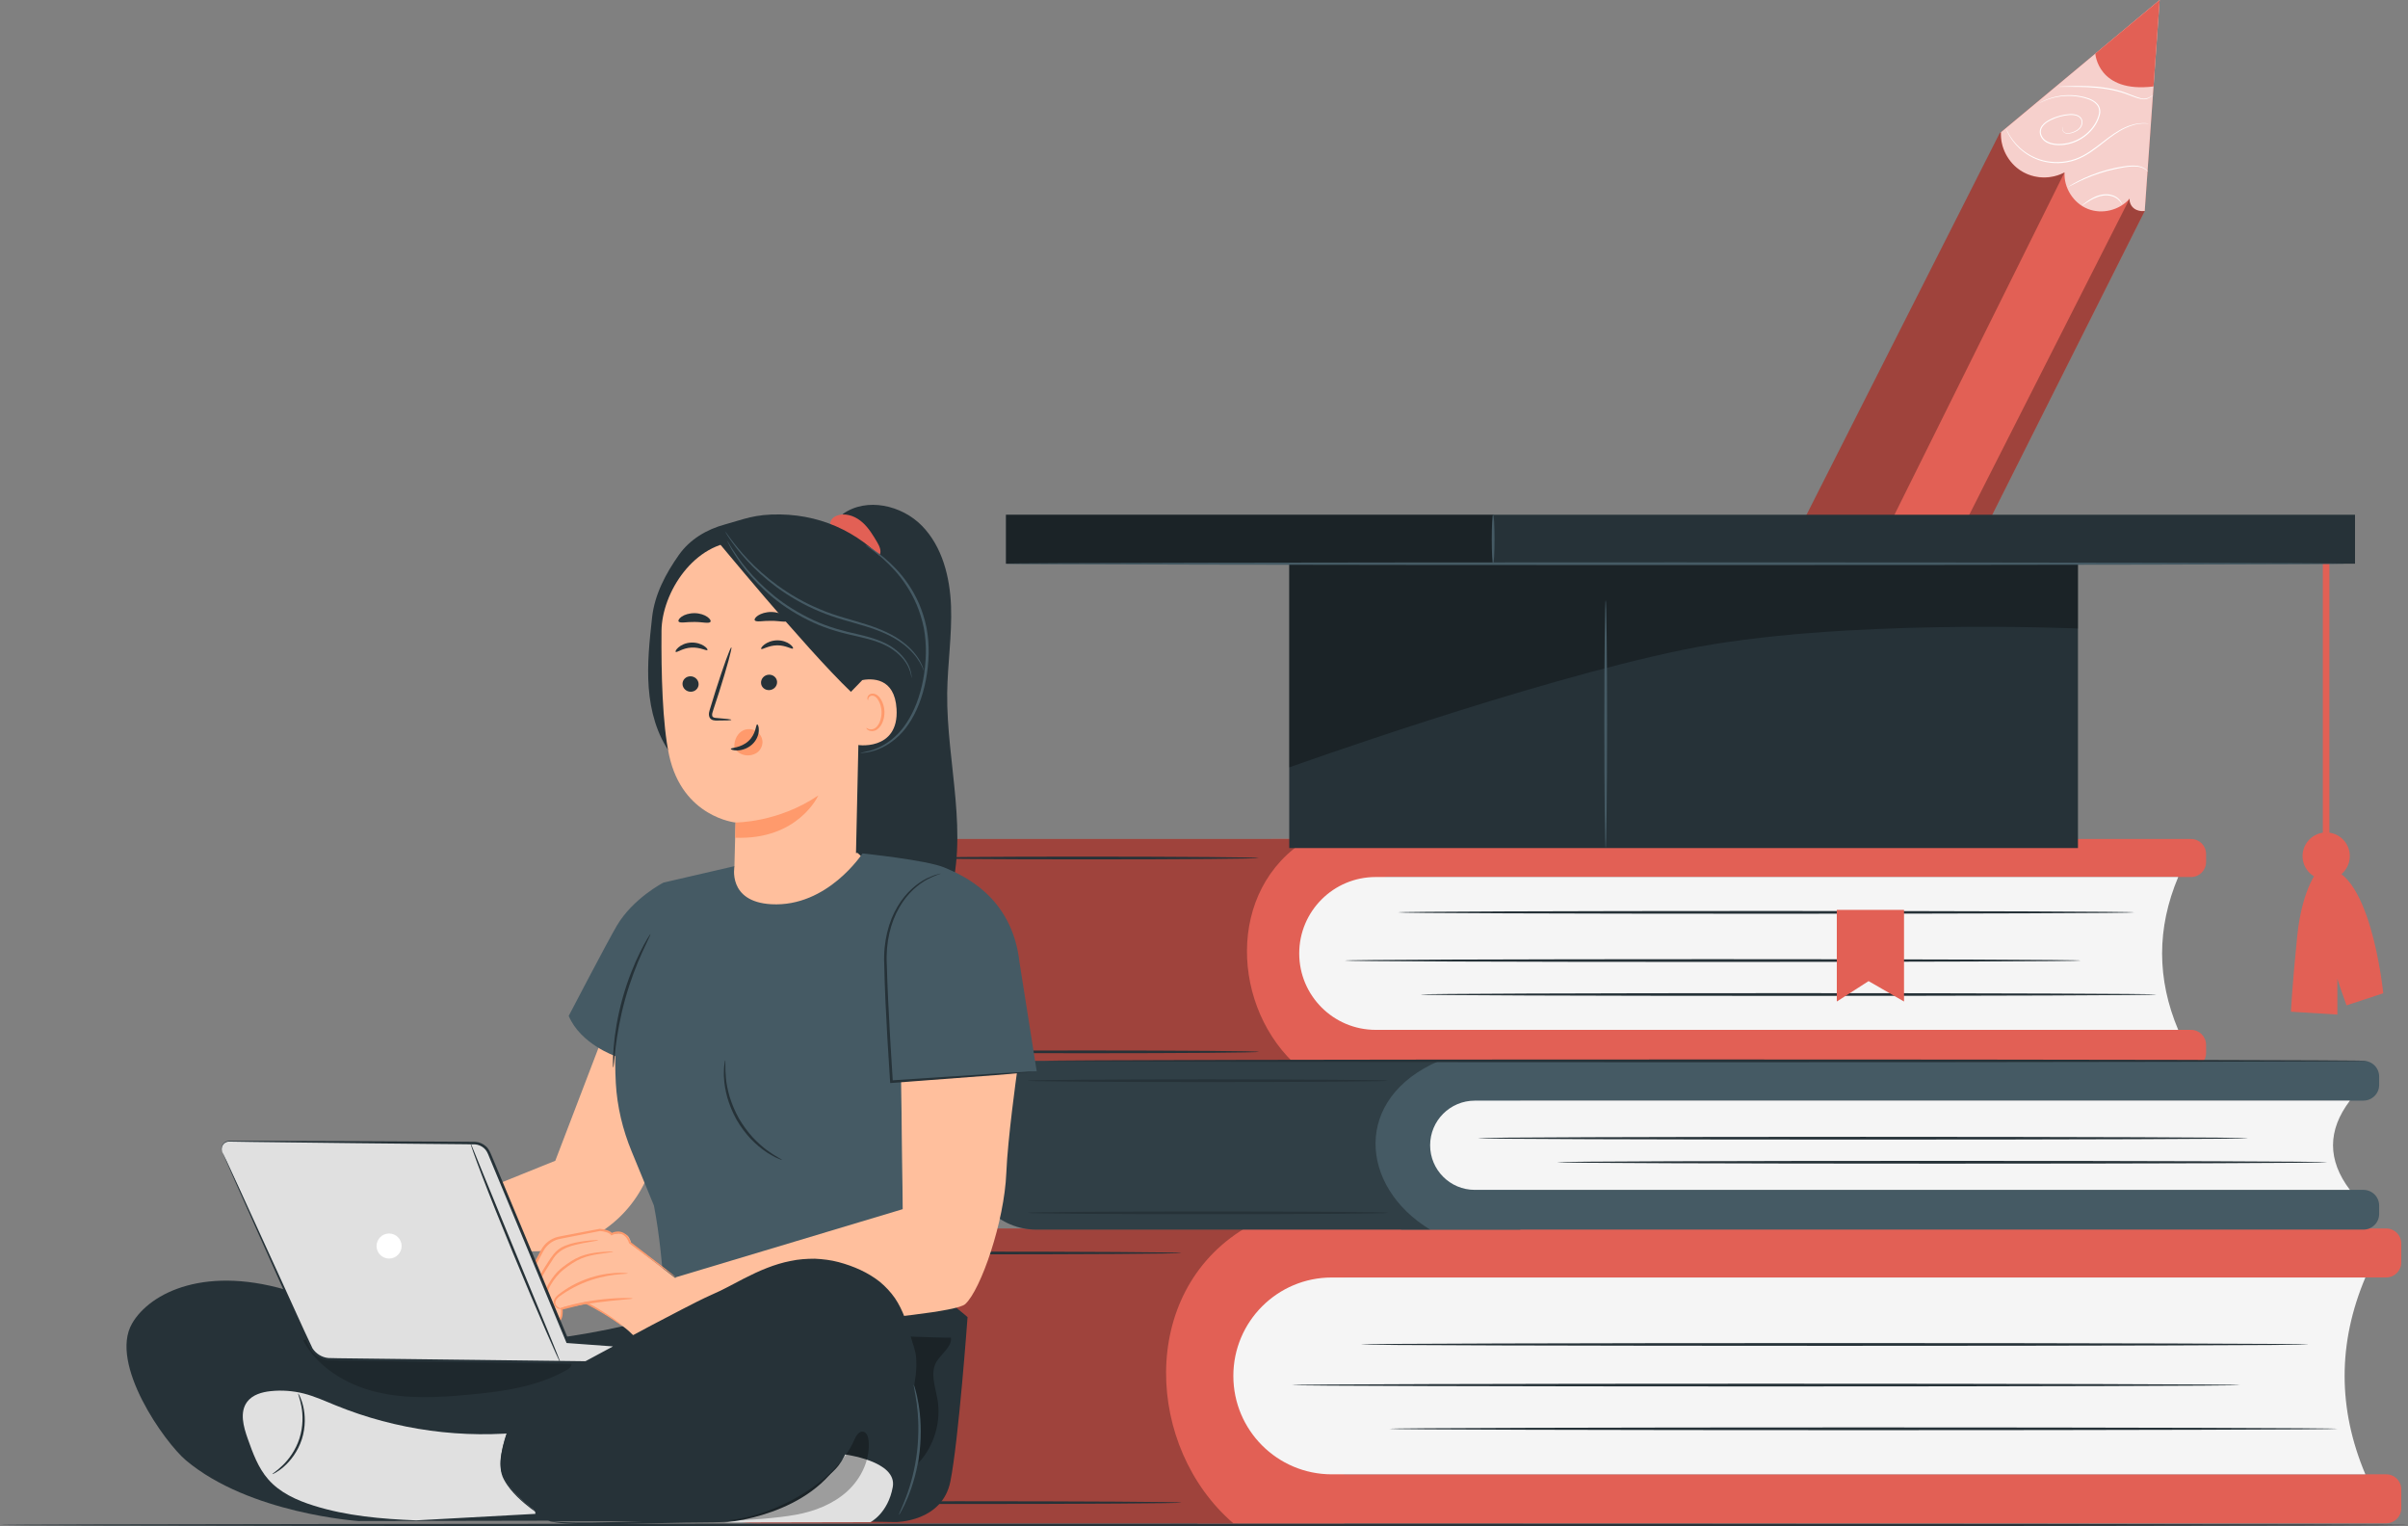 <svg width="243" height="154" viewBox="0 0 243 154" fill="none" xmlns="http://www.w3.org/2000/svg">
<rect x="0" y="0" width="243" height="154" fill="#808080" stroke="none"/>
<g clip-path="url(#clip0_8153_1006)">
<path d="M243 153.861C243 153.938 188.596 154 121.505 154C54.388 154 0 153.938 0 153.861C0 153.783 54.388 153.721 121.505 153.721C188.601 153.721 243 153.783 243 153.861Z" fill="#263238"/>
<path d="M139.798 107.742H95.79C90.757 107.742 86.68 103.664 86.68 98.632V93.755C86.68 88.723 90.757 84.646 95.79 84.646H139.798V107.742Z" fill="#E26055"/>
<path d="M221.111 88.486H128.289V84.651H221.111C221.947 84.651 222.623 85.327 222.623 86.163V86.974C222.618 87.81 221.942 88.486 221.111 88.486Z" fill="#E26055"/>
<path d="M221.111 107.742H128.289V103.907H221.111C221.947 103.907 222.623 104.583 222.623 105.419V106.229C222.618 107.066 221.942 107.742 221.111 107.742Z" fill="#E26055"/>
<path d="M219.812 103.907H138.821C134.563 103.907 131.109 100.454 131.109 96.196C131.109 91.939 134.563 88.486 138.821 88.486H219.812C217.644 93.626 217.644 98.767 219.812 103.907Z" fill="#F5F5F5"/>
<path opacity="0.3" d="M131.106 107.742H95.971C90.84 107.742 86.68 103.582 86.68 98.452V93.864C86.68 88.775 90.809 84.646 95.898 84.646H131.983C123.622 89.714 124.246 101.843 131.106 107.742Z" fill="black"/>
<path d="M209.974 96.914C209.974 96.991 193.349 97.053 172.846 97.053C152.339 97.053 135.719 96.991 135.719 96.914C135.719 96.836 152.339 96.774 172.846 96.774C193.349 96.774 209.974 96.836 209.974 96.914Z" fill="#263238"/>
<path d="M217.607 100.341C217.607 100.418 200.981 100.48 180.479 100.48C159.972 100.48 143.352 100.418 143.352 100.341C143.352 100.263 159.972 100.201 180.479 100.201C200.987 100.201 217.607 100.263 217.607 100.341Z" fill="#263238"/>
<path d="M215.357 92.052C215.357 92.13 198.731 92.192 178.229 92.192C157.722 92.192 141.102 92.13 141.102 92.052C141.102 91.975 157.722 91.913 178.229 91.913C198.731 91.913 215.357 91.975 215.357 92.052Z" fill="#263238"/>
<path d="M127.04 106.126C127.04 106.204 119.256 106.266 109.661 106.266C100.06 106.266 92.281 106.204 92.281 106.126C92.281 106.049 100.06 105.987 109.661 105.987C119.256 105.987 127.04 106.049 127.04 106.126Z" fill="#263238"/>
<path d="M127.04 86.566C127.04 86.643 119.256 86.705 109.661 86.705C100.06 86.705 92.281 86.643 92.281 86.566C92.281 86.488 100.06 86.427 109.661 86.427C119.256 86.432 127.04 86.494 127.04 86.566Z" fill="#263238"/>
<path d="M135.655 153.69H76.353C71.32 153.69 67.242 149.613 67.242 144.581V133.056C67.242 128.024 71.32 123.947 76.353 123.947H135.649V153.69H135.655Z" fill="#E26055"/>
<path d="M240.813 128.886H120.836V123.947H240.808C241.644 123.947 242.32 124.623 242.32 125.459V127.374C242.32 128.21 241.644 128.886 240.813 128.886Z" fill="#E26055"/>
<path d="M240.813 153.69H120.836V148.751H240.808C241.644 148.751 242.32 149.427 242.32 150.263V152.178C242.32 153.014 241.644 153.69 240.813 153.69Z" fill="#E26055"/>
<path d="M238.699 148.751H134.392C128.905 148.751 124.461 144.302 124.461 138.821C124.461 133.335 128.91 128.892 134.392 128.892H238.699C235.906 135.508 235.906 142.13 238.699 148.751Z" fill="#F5F5F5"/>
<path opacity="0.3" d="M124.459 153.69H76.234C71.268 153.69 67.242 149.665 67.242 144.7V133.258C67.242 128.117 71.408 123.947 76.554 123.947H125.589C114.822 130.476 115.627 146.093 124.459 153.69Z" fill="black"/>
<path d="M226.028 139.745C226.028 139.822 204.618 139.884 178.216 139.884C151.804 139.884 130.398 139.822 130.398 139.745C130.398 139.668 151.804 139.606 178.216 139.606C204.618 139.606 226.028 139.668 226.028 139.745Z" fill="#263238"/>
<path d="M235.864 144.158C235.864 144.235 214.454 144.297 188.052 144.297C161.64 144.297 140.234 144.235 140.234 144.158C140.234 144.08 161.64 144.019 188.052 144.019C214.454 144.019 235.864 144.08 235.864 144.158Z" fill="#263238"/>
<path d="M232.966 135.647C232.966 135.725 211.555 135.787 185.153 135.787C158.741 135.787 137.336 135.725 137.336 135.647C137.336 135.57 158.741 135.508 185.153 135.508C211.555 135.508 232.966 135.57 232.966 135.647Z" fill="#263238"/>
<path d="M119.223 151.605C119.223 151.683 109.199 151.745 96.842 151.745C84.48 151.745 74.461 151.683 74.461 151.605C74.461 151.528 84.48 151.466 96.842 151.466C109.199 151.466 119.223 151.528 119.223 151.605Z" fill="#263238"/>
<path d="M119.223 126.419C119.223 126.497 109.199 126.559 96.842 126.559C84.48 126.559 74.461 126.497 74.461 126.419C74.461 126.342 84.48 126.28 96.842 126.28C109.199 126.28 119.223 126.342 119.223 126.419Z" fill="#263238"/>
<path d="M153.419 124.061H104.559C100.848 124.061 97.844 121.052 97.844 117.346V113.749C97.844 110.038 100.853 107.035 104.559 107.035H153.419V124.061Z" fill="#455A64"/>
<path d="M238.504 111.045H141.383V107.035H238.504C239.377 107.035 240.089 107.742 240.089 108.619V109.466C240.089 110.338 239.377 111.045 238.504 111.045Z" fill="#455A64"/>
<path d="M238.504 124.061H141.383V120.051H238.504C239.377 120.051 240.089 120.758 240.089 121.635V122.482C240.089 123.354 239.377 124.061 238.504 124.061Z" fill="#455A64"/>
<path d="M237.137 120.051H148.821C146.333 120.051 144.32 118.033 144.32 115.55C144.32 113.063 146.339 111.05 148.821 111.05H237.137C234.866 114.048 234.866 117.047 237.137 120.051Z" fill="#F5F5F5"/>
<path opacity="0.3" d="M144.322 124.061H104.598C100.866 124.061 97.836 121.037 97.836 117.3V113.93C97.836 110.121 100.923 107.035 104.732 107.035H145.241C136.497 110.766 137.147 119.71 144.322 124.061Z" fill="black"/>
<path d="M226.847 114.838C226.847 114.915 209.452 114.977 188 114.977C166.538 114.977 149.148 114.915 149.148 114.838C149.148 114.761 166.538 114.699 188 114.699C209.452 114.699 226.847 114.761 226.847 114.838Z" fill="#263238"/>
<path d="M234.839 117.264C234.839 117.341 217.444 117.403 195.992 117.403C174.53 117.403 157.141 117.341 157.141 117.264C157.141 117.186 174.53 117.125 195.992 117.125C217.449 117.125 234.839 117.186 234.839 117.264Z" fill="#263238"/>
<path d="M140.072 122.368C140.072 122.446 131.932 122.507 121.888 122.507C111.843 122.507 103.703 122.446 103.703 122.368C103.703 122.291 111.843 122.229 121.888 122.229C131.932 122.229 140.072 122.291 140.072 122.368Z" fill="#263238"/>
<path d="M140.072 109.037C140.072 109.114 131.932 109.176 121.888 109.176C111.843 109.176 103.703 109.114 103.703 109.037C103.703 108.96 111.843 108.898 121.888 108.898C131.932 108.903 140.072 108.965 140.072 109.037Z" fill="#263238"/>
<path d="M238.921 107.035C238.921 107.112 209.05 107.174 172.217 107.174C135.368 107.174 105.508 107.112 105.508 107.035C105.508 106.957 135.368 106.895 172.217 106.895C209.056 106.895 238.921 106.957 238.921 107.035Z" fill="#263238"/>
<path d="M185.359 91.799V101.048L188.565 98.988L192.142 101.048V91.799H185.359Z" fill="#E26055"/>
<path d="M217.939 0L201.799 13.439L177.25 61.938L192.554 68.853L216.432 21.289L217.939 0Z" fill="#E26055"/>
<g opacity="0.7">
<path d="M216.431 21.289C215.605 21.398 214.847 20.876 214.909 20.04C213.897 21.217 212.111 21.656 210.676 21.073C209.236 20.494 208.25 18.941 208.343 17.393C206.991 18.12 205.251 18.058 203.95 17.238C202.655 16.417 201.85 14.874 201.927 13.341L217.938 0L216.431 21.289Z" fill="white"/>
</g>
<path d="M211.445 5.404C211.445 5.404 211.688 9.419 217.319 8.722L217.939 0L211.445 5.404Z" fill="#E26055"/>
<path opacity="0.3" d="M208.336 17.398L184.67 65.029L177.242 61.938L201.791 13.439L201.915 13.341C201.915 13.341 201.822 14.239 202.25 15.23C202.534 15.891 203.05 16.639 203.84 17.171C204.852 17.857 205.931 17.991 206.777 17.888C207.691 17.775 208.336 17.398 208.336 17.398Z" fill="black"/>
<path opacity="0.3" d="M214.91 20.04L190.594 67.966L192.555 68.853L216.428 21.289C216.428 21.289 215.23 21.496 214.915 20.35C214.895 20.262 214.91 20.154 214.91 20.04Z" fill="black"/>
<path d="M208.22 12.768C208.23 12.774 208.142 12.825 208.137 12.985C208.132 13.13 208.246 13.398 208.55 13.429C208.839 13.465 209.211 13.352 209.567 13.14C209.742 13.032 209.913 12.872 210.001 12.655C210.093 12.443 210.104 12.17 209.954 11.963C209.81 11.752 209.536 11.643 209.257 11.612C208.973 11.576 208.669 11.612 208.359 11.664C207.745 11.772 207.095 11.994 206.516 12.381C206.238 12.583 205.985 12.867 205.949 13.217C205.913 13.569 206.109 13.925 206.403 14.152C207.017 14.595 207.889 14.59 208.664 14.435C210.248 14.09 211.513 12.836 211.817 11.473C211.879 11.133 211.797 10.787 211.575 10.544C211.363 10.296 211.069 10.142 210.785 10.028C210.202 9.811 209.613 9.713 209.082 9.687C208.013 9.631 207.156 9.858 206.594 10.059C206.315 10.167 206.103 10.26 205.959 10.332C205.82 10.405 205.742 10.436 205.742 10.436C205.742 10.436 206.016 10.245 206.578 10.018C207.136 9.806 207.998 9.558 209.087 9.605C209.629 9.631 210.217 9.718 210.821 9.94C211.115 10.059 211.425 10.214 211.657 10.482C211.895 10.74 211.998 11.133 211.926 11.494C211.611 12.913 210.321 14.193 208.689 14.549C208.282 14.642 207.869 14.663 207.466 14.632C207.064 14.595 206.656 14.492 206.336 14.245C206.021 14.002 205.804 13.61 205.845 13.212C205.887 12.81 206.171 12.505 206.46 12.299C207.064 11.896 207.724 11.68 208.349 11.571C208.664 11.52 208.973 11.483 209.273 11.525C209.567 11.561 209.866 11.68 210.026 11.922C210.192 12.159 210.171 12.469 210.073 12.691C209.975 12.923 209.789 13.088 209.603 13.202C209.226 13.414 208.855 13.522 208.545 13.476C208.22 13.429 208.096 13.135 208.117 12.985C208.127 12.815 208.225 12.768 208.22 12.768Z" fill="white"/>
<path d="M216.872 12.479C216.872 12.495 216.634 12.443 216.206 12.459C215.783 12.474 215.163 12.598 214.477 12.923C213.78 13.243 213.042 13.775 212.247 14.41C211.452 15.029 210.564 15.757 209.439 16.149C208.319 16.541 207.142 16.536 206.156 16.278C205.16 16.02 204.365 15.499 203.797 14.977C203.23 14.451 202.889 13.914 202.682 13.537C202.481 13.155 202.414 12.928 202.414 12.928C202.419 12.928 202.445 12.98 202.491 13.083C202.538 13.186 202.615 13.336 202.719 13.517C202.93 13.883 203.281 14.404 203.849 14.921C204.412 15.426 205.196 15.932 206.177 16.18C207.147 16.427 208.298 16.427 209.398 16.046C210.497 15.664 211.375 14.941 212.18 14.332C212.975 13.703 213.734 13.171 214.441 12.856C215.143 12.536 215.772 12.423 216.206 12.423C216.64 12.407 216.872 12.479 216.872 12.479Z" fill="white"/>
<path d="M216.784 17.341C216.773 17.372 216.474 16.892 215.679 16.809C214.905 16.732 213.821 16.954 212.67 17.248C211.513 17.558 210.507 17.976 209.8 18.317C209.444 18.487 209.165 18.637 208.969 18.735C208.778 18.838 208.664 18.895 208.664 18.889C208.659 18.884 208.762 18.812 208.948 18.698C209.134 18.585 209.413 18.425 209.764 18.244C210.466 17.883 211.472 17.449 212.639 17.14C213.222 16.98 213.785 16.866 214.301 16.789C214.817 16.711 215.292 16.675 215.689 16.732C216.087 16.784 216.386 16.944 216.556 17.088C216.722 17.227 216.784 17.341 216.784 17.341Z" fill="white"/>
<path d="M210.079 20.753C210.068 20.742 210.269 20.567 210.62 20.319C210.971 20.076 211.488 19.746 212.148 19.633C212.809 19.509 213.439 19.731 213.759 20.03C213.924 20.175 214.027 20.324 214.079 20.433C214.136 20.541 214.146 20.608 214.141 20.608C214.12 20.618 214.032 20.355 213.702 20.092C213.382 19.824 212.799 19.628 212.164 19.746C211.529 19.855 211.018 20.164 210.662 20.386C210.306 20.618 210.089 20.768 210.079 20.753Z" fill="white"/>
<path d="M217.296 9.589C217.296 9.594 217.271 9.615 217.219 9.651C217.167 9.687 217.09 9.749 216.982 9.816C216.878 9.883 216.739 9.966 216.563 10.002C216.383 10.043 216.171 10.018 215.954 9.966C215.516 9.868 215.025 9.646 214.478 9.455C213.926 9.264 213.301 9.104 212.635 8.996C211.304 8.779 210.07 8.769 209.182 8.764C208.795 8.764 208.449 8.764 208.129 8.764C207.882 8.764 207.742 8.758 207.742 8.748C207.742 8.738 207.882 8.727 208.129 8.717C208.377 8.707 208.738 8.691 209.182 8.681C210.07 8.665 211.309 8.66 212.651 8.882C213.322 8.991 213.952 9.156 214.509 9.357C215.067 9.558 215.541 9.78 215.97 9.889C216.398 10.033 216.749 9.914 216.956 9.78C217.173 9.651 217.291 9.579 217.296 9.589Z" fill="white"/>
<path d="M234.406 53.417C234.406 64.384 234.406 75.346 234.406 86.313C234.406 89.441 234.406 92.568 234.406 95.691C234.406 96.119 235.067 96.119 235.067 95.691C235.067 84.724 235.067 73.761 235.067 62.794C235.067 59.667 235.067 56.539 235.067 53.417C235.072 52.988 234.406 52.988 234.406 53.417Z" fill="#E26055"/>
<path d="M237.129 86.375C237.129 87.691 236.06 88.76 234.744 88.76C233.428 88.76 232.359 87.691 232.359 86.375C232.359 85.059 233.428 83.991 234.744 83.991C236.065 83.991 237.129 85.059 237.129 86.375Z" fill="#E26055"/>
<path d="M234.078 87.609C234.078 87.609 232.344 89.343 231.822 94.437C231.301 99.531 231.188 102.075 231.188 102.075L235.874 102.364C235.874 102.364 235.874 98.545 235.874 98.715C235.874 98.891 236.798 101.435 236.798 101.435L240.504 100.217C240.504 100.227 239.173 86.685 234.078 87.609Z" fill="#E26055"/>
<path d="M209.694 56.875H130.102V85.565H209.694V56.875Z" fill="#263238"/>
<path d="M237.654 51.935H101.516V56.875H237.654V51.935Z" fill="#263238"/>
<path opacity="0.3" d="M130.102 77.426C130.102 77.426 154.284 68.75 169.898 65.55C185.512 62.346 209.694 63.414 209.694 63.414V56.875H130.102V77.426Z" fill="black"/>
<path opacity="0.3" d="M150.758 51.935H101.516V56.875H150.758V51.935Z" fill="black"/>
<path d="M236.668 56.875C236.668 56.952 206.395 57.014 169.066 57.014C131.721 57.014 101.453 56.952 101.453 56.875C101.453 56.797 131.716 56.735 169.066 56.735C206.4 56.735 236.668 56.797 236.668 56.875Z" fill="#455A64"/>
<path d="M150.678 56.916C150.601 56.916 150.539 55.791 150.539 54.408C150.539 53.019 150.601 51.899 150.678 51.899C150.756 51.899 150.818 53.025 150.818 54.408C150.818 55.791 150.756 56.916 150.678 56.916Z" fill="#455A64"/>
<path d="M162.038 85.565C161.96 85.565 161.898 79.965 161.898 73.065C161.898 66.159 161.96 60.56 162.038 60.56C162.115 60.56 162.177 66.154 162.177 73.065C162.172 79.97 162.11 85.565 162.038 85.565Z" fill="#455A64"/>
<path d="M46.885 120.804L56.037 117.114L63.026 98.854L72.343 103.654C72.343 103.654 71.439 105.455 69.514 109.919C68.771 111.643 66.309 116.443 65.302 118.781C63.408 123.194 59.129 126.11 54.323 126.239L45.734 126.461L46.885 120.804Z" fill="#FFBF9D"/>
<path d="M42.337 117.269L40.954 115.813C40.686 115.643 40.376 115.555 40.061 115.566L35.679 115.7C34.853 115.783 34.11 116.232 33.65 116.928L32.055 119.638C32.055 119.638 30.987 121.491 31.121 121.945C31.328 122.626 32.045 122.487 32.045 122.487C32.045 122.487 32.195 123.343 32.484 123.519C32.964 123.808 33.547 123.586 33.547 123.586C33.707 123.916 34.042 124.133 34.409 124.107C34.481 124.102 34.559 124.087 34.636 124.066C35.157 123.906 35.39 122.9 35.39 122.9L37.609 122.487C37.609 122.487 40.799 124.618 41.924 126.017C43.05 127.415 45.992 126.347 45.992 126.347L47.091 121.083L42.337 117.269Z" fill="#FFBF9D"/>
<path d="M39.114 117.898C39.12 117.929 38.764 117.996 38.154 118.058C37.55 118.126 36.694 118.151 35.734 118.275L35.837 118.198C35.682 118.538 35.486 118.895 35.269 119.245C34.588 120.334 33.788 121.181 33.163 121.738C32.533 122.29 32.084 122.549 32.064 122.523C32.038 122.487 32.446 122.177 33.029 121.594C33.607 121.011 34.371 120.159 35.032 119.101C35.248 118.76 35.434 118.415 35.594 118.089L35.625 118.022L35.697 118.012C36.688 117.898 37.535 117.914 38.139 117.893C38.748 117.873 39.109 117.862 39.114 117.898Z" fill="#FF9A6C"/>
<path d="M39.213 119.984C39.218 120.009 38.918 120.128 38.387 120.205C37.86 120.283 37.096 120.309 36.245 120.133L36.4 120.045C36.312 120.304 36.209 120.572 36.08 120.84C35.615 121.811 34.965 122.554 34.433 123.003C33.901 123.457 33.509 123.648 33.493 123.617C33.468 123.581 33.819 123.333 34.299 122.858C34.784 122.383 35.383 121.651 35.827 120.722C35.95 120.464 36.054 120.211 36.141 119.963L36.183 119.849L36.296 119.875C37.943 120.231 39.208 119.906 39.213 119.984Z" fill="#FF9A6C"/>
<path d="M44.776 121.067C43.475 120.463 42.169 119.854 40.868 119.251C40.326 118.998 39.764 118.745 39.165 118.745C38.525 118.75 37.926 119.049 37.353 119.344C36.651 119.705 35.954 120.071 35.252 120.433C35.139 120.489 35.015 120.562 34.974 120.685C34.922 120.845 35.036 121.011 35.154 121.129C36.202 122.192 38.091 122.27 39.222 121.294C39.557 122.213 39.908 123.147 40.538 123.896C41.168 124.644 42.148 125.17 43.114 124.995" fill="#FFBF9D"/>
<path d="M43.116 124.99C43.116 124.995 43.08 125.01 43.013 125.026C42.94 125.041 42.837 125.057 42.693 125.062C42.414 125.067 41.985 125.015 41.516 124.778C41.046 124.546 40.535 124.123 40.132 123.519C39.719 122.915 39.415 122.156 39.11 121.341L39.306 121.392C38.728 121.898 37.892 122.172 37.03 122.105C36.602 122.074 36.163 121.96 35.761 121.748C35.564 121.64 35.368 121.516 35.198 121.356C35.115 121.279 35.022 121.207 34.945 121.098C34.873 121 34.79 120.85 34.831 120.675C34.867 120.531 34.976 120.438 35.064 120.381C35.157 120.324 35.234 120.288 35.317 120.241C35.482 120.159 35.642 120.071 35.802 119.989C36.122 119.823 36.442 119.658 36.757 119.498C37.381 119.189 37.975 118.827 38.641 118.678C39.317 118.513 39.972 118.724 40.494 118.956C41.02 119.199 41.5 119.431 41.939 119.643C42.785 120.056 43.482 120.396 44.019 120.66C44.51 120.907 44.773 121.047 44.767 121.067C44.757 121.083 44.478 120.974 43.978 120.758C43.436 120.515 42.724 120.2 41.861 119.823C41.413 119.622 40.927 119.405 40.406 119.173C39.89 118.951 39.301 118.776 38.697 118.931C38.093 119.07 37.51 119.426 36.886 119.741C36.576 119.901 36.256 120.066 35.936 120.236C35.776 120.319 35.611 120.407 35.451 120.489C35.286 120.572 35.11 120.654 35.105 120.742C35.074 120.845 35.224 121.021 35.384 121.15C35.538 121.289 35.714 121.403 35.895 121.506C36.261 121.697 36.659 121.805 37.056 121.836C37.846 121.903 38.62 121.661 39.152 121.207L39.286 121.088L39.348 121.253C39.642 122.074 39.926 122.817 40.308 123.405C40.685 123.999 41.149 124.406 41.593 124.649C42.486 125.139 43.126 124.943 43.116 124.99Z" fill="#FF9A6C"/>
<path d="M95.585 69.927C95.621 66.995 96.081 64.074 95.972 61.143C95.859 58.211 95.09 55.161 93.046 53.06C91.002 50.96 87.451 50.155 85.061 51.853L84.57 54.346C85.51 65.648 85.386 77.137 86.325 88.439C86.449 89.926 87.652 91.268 88.328 92.594C89.004 93.92 90.356 95.02 91.848 94.927C93.794 94.808 95.069 92.837 95.678 90.984C97.867 84.269 95.503 76.997 95.585 69.927Z" fill="#263238"/>
<path d="M88.534 54.733C88.105 54.01 87.672 53.272 87.042 52.715C86.417 52.152 85.56 51.786 84.735 51.946C84.347 52.018 83.95 52.24 83.821 52.611C83.692 52.983 83.971 53.484 84.363 53.453L84.445 53.525C85.323 54.299 86.216 55.058 87.124 55.801C87.352 55.987 87.589 56.178 87.873 56.266C88.157 56.353 88.497 56.312 88.694 56.09C89.019 55.718 88.781 55.151 88.534 54.733Z" fill="#E26055"/>
<path d="M90.193 57.607C87.272 54.036 83.349 51.982 78.734 51.904C76.133 51.863 75.054 52.4 73.18 52.906C71.307 53.411 69.614 54.418 68.499 56.002C67.172 57.886 66.057 59.997 65.805 62.288C65.546 64.642 65.288 67.011 65.464 69.374C65.639 71.738 66.284 74.112 67.673 76.032L73.681 77.075C77 77.188 80.365 77.297 83.597 76.538C86.828 75.779 89.971 74.04 91.706 71.207C94.116 67.279 93.115 61.179 90.193 57.607Z" fill="#263238"/>
<path d="M84.847 57.571L76.836 54.387L74.746 54.629C70.038 54.645 66.787 59.837 66.755 63.651C66.719 67.888 66.848 73.064 67.519 76.187C68.872 82.468 74.235 82.989 74.235 82.989C74.235 82.989 74.126 86.334 74.085 88.444L86.349 87.557L86.963 59.718C86.922 58.562 86.003 57.628 84.847 57.571Z" fill="#FFBF9D"/>
<path d="M76.937 74.716C76.896 74.386 76.71 74.091 76.472 73.89C76.003 73.488 75.316 73.451 74.816 73.797C74.315 74.143 74.026 74.855 74.119 75.516C74.403 75.903 74.831 76.166 75.311 76.207C75.383 76.213 75.461 76.218 75.533 76.213C75.894 76.202 76.266 76.079 76.54 75.815C76.818 75.547 76.989 75.124 76.937 74.716Z" fill="#FF9A6C"/>
<path d="M68.875 69.013C68.885 69.442 69.257 69.793 69.706 69.793C70.155 69.793 70.511 69.442 70.501 69.013C70.491 68.585 70.119 68.234 69.675 68.234C69.221 68.234 68.865 68.585 68.875 69.013Z" fill="#263238"/>
<path d="M68.187 65.772C68.295 65.87 68.884 65.385 69.761 65.338C70.634 65.282 71.299 65.695 71.387 65.581C71.434 65.529 71.32 65.344 71.026 65.158C70.742 64.972 70.262 64.802 69.715 64.833C69.173 64.864 68.724 65.091 68.471 65.313C68.213 65.529 68.135 65.726 68.187 65.772Z" fill="#263238"/>
<path d="M73.802 72.626C73.802 72.574 73.254 72.513 72.367 72.445C72.145 72.435 71.928 72.404 71.881 72.249C71.82 72.089 71.902 71.847 71.995 71.578C72.176 71.026 72.361 70.448 72.563 69.844C73.347 67.372 73.9 65.349 73.802 65.318C73.704 65.287 72.986 67.264 72.201 69.736C72.016 70.345 71.835 70.923 71.665 71.48C71.592 71.738 71.463 72.032 71.597 72.363C71.665 72.528 71.835 72.636 71.985 72.667C72.129 72.703 72.258 72.698 72.367 72.698C73.254 72.703 73.802 72.678 73.802 72.626Z" fill="#263238"/>
<path d="M74.219 82.984C74.219 82.984 78.498 83.025 82.58 80.254C82.58 80.254 80.562 84.77 74.188 84.522L74.219 82.984Z" fill="#FF9A6C"/>
<path d="M76.409 73.09C76.264 73.09 76.316 74.04 75.541 74.757C74.767 75.48 73.75 75.428 73.75 75.557C73.74 75.619 73.988 75.728 74.411 75.717C74.829 75.707 75.433 75.542 75.908 75.103C76.383 74.665 76.563 74.102 76.574 73.71C76.594 73.312 76.476 73.08 76.409 73.09Z" fill="#263238"/>
<path d="M68.481 62.706C68.641 62.913 69.302 62.732 70.087 62.753C70.871 62.748 71.532 62.944 71.692 62.742C71.764 62.644 71.666 62.443 71.382 62.242C71.103 62.041 70.629 61.87 70.092 61.865C69.55 61.86 69.075 62.02 68.796 62.211C68.512 62.407 68.414 62.608 68.481 62.706Z" fill="#263238"/>
<path d="M78.418 68.791C78.439 69.22 78.099 69.596 77.649 69.627C77.2 69.658 76.818 69.338 76.798 68.91C76.777 68.482 77.118 68.105 77.567 68.074C78.011 68.043 78.393 68.363 78.418 68.791Z" fill="#263238"/>
<path d="M80.021 65.431C79.923 65.54 79.299 65.096 78.421 65.111C77.549 65.117 76.914 65.576 76.816 65.473C76.769 65.426 76.867 65.235 77.146 65.024C77.42 64.817 77.884 64.611 78.431 64.606C78.978 64.6 79.438 64.791 79.706 64.993C79.975 65.194 80.073 65.385 80.021 65.431Z" fill="#263238"/>
<path d="M79.494 62.629C79.324 62.83 78.648 62.634 77.832 62.639C77.022 62.619 76.335 62.799 76.17 62.593C76.098 62.495 76.206 62.294 76.5 62.097C76.795 61.906 77.285 61.741 77.842 61.746C78.4 61.752 78.885 61.922 79.174 62.123C79.474 62.33 79.572 62.531 79.494 62.629Z" fill="#263238"/>
<path d="M85.876 70.365C85.85 69.896 86.335 68.75 86.8 68.652C88.034 68.389 90.284 68.368 90.475 71.526C90.738 75.846 86.351 75.222 86.335 75.098C86.325 75 85.964 71.996 85.876 70.365Z" fill="#FFBF9D"/>
<path d="M87.433 73.447C87.454 73.431 87.511 73.493 87.64 73.545C87.769 73.591 87.986 73.622 88.202 73.524C88.646 73.328 88.987 72.579 88.961 71.8C88.946 71.408 88.843 71.036 88.683 70.737C88.533 70.427 88.311 70.221 88.079 70.195C87.846 70.154 87.691 70.303 87.645 70.427C87.593 70.551 87.629 70.639 87.604 70.644C87.593 70.654 87.506 70.577 87.531 70.396C87.542 70.309 87.588 70.205 87.686 70.118C87.784 70.025 87.934 69.973 88.094 69.984C88.43 69.989 88.744 70.272 88.92 70.603C89.111 70.933 89.24 71.346 89.255 71.79C89.281 72.662 88.884 73.503 88.275 73.72C87.975 73.818 87.717 73.741 87.578 73.648C87.449 73.55 87.418 73.457 87.433 73.447Z" fill="#FF9A6C"/>
<path d="M86.97 68.668L85.87 69.803C81.132 65.266 71.872 53.912 72.388 54.593C72.388 54.593 75.635 53.257 79.155 53.861C82.68 54.459 89.359 56.224 89.256 60.379C89.163 64.528 86.97 68.668 86.97 68.668Z" fill="#263238"/>
<path d="M93.249 67.713C93.254 67.713 93.233 67.625 93.181 67.465C93.13 67.305 93.037 67.073 92.887 66.784C92.588 66.216 92.015 65.447 91.081 64.755C90.167 64.043 88.892 63.465 87.447 63.006C86.001 62.536 84.376 62.17 82.775 61.483C81.165 60.823 79.73 59.971 78.507 59.094C77.289 58.206 76.282 57.287 75.498 56.462C74.713 55.636 74.14 54.903 73.758 54.397C73.583 54.154 73.438 53.958 73.325 53.804C73.226 53.669 73.17 53.597 73.165 53.602C73.159 53.608 73.201 53.685 73.288 53.829C73.376 53.974 73.505 54.185 73.691 54.449C74.058 54.975 74.61 55.724 75.389 56.57C76.163 57.416 77.17 58.356 78.393 59.259C79.622 60.152 81.067 61.019 82.693 61.69C84.314 62.386 85.95 62.748 87.39 63.202C88.83 63.646 90.079 64.198 90.993 64.879C91.917 65.545 92.495 66.278 92.815 66.825C93.13 67.377 93.223 67.723 93.249 67.713Z" fill="#455A64"/>
<path d="M91.988 68.394C91.988 68.394 92.029 68.038 91.823 67.449C91.622 66.866 91.111 66.066 90.202 65.416C89.299 64.745 88.014 64.327 86.6 64.002C85.18 63.687 83.637 63.29 82.119 62.583C80.607 61.881 79.249 61.034 78.129 60.121C77.004 59.212 76.096 58.273 75.394 57.432C74.686 56.596 74.206 55.842 73.866 55.336C73.716 55.089 73.597 54.893 73.499 54.733C73.412 54.593 73.365 54.526 73.36 54.526C73.355 54.531 73.391 54.609 73.463 54.753C73.551 54.918 73.659 55.125 73.793 55.383C74.114 55.909 74.573 56.678 75.27 57.535C75.961 58.397 76.87 59.357 78 60.286C79.125 61.22 80.498 62.082 82.026 62.794C83.559 63.506 85.134 63.909 86.548 64.213C87.962 64.523 89.222 64.915 90.109 65.555C91.007 66.175 91.524 66.928 91.74 67.491C91.973 68.043 91.962 68.399 91.988 68.394Z" fill="#455A64"/>
<path d="M86.828 75.975C86.823 75.944 87.195 75.898 87.835 75.733C88.47 75.557 89.368 75.165 90.25 74.381C91.143 73.606 91.933 72.404 92.496 70.948C93.053 69.488 93.389 67.775 93.43 65.968C93.451 65.065 93.378 64.188 93.224 63.352C93.053 62.515 92.805 61.736 92.506 61.014C91.887 59.574 91.066 58.407 90.271 57.53C88.666 55.77 87.324 55.063 87.37 55.001C87.375 54.991 87.458 55.037 87.608 55.125C87.757 55.218 87.99 55.342 88.258 55.538C88.81 55.914 89.585 56.513 90.415 57.391C91.246 58.263 92.103 59.439 92.743 60.905C93.053 61.643 93.316 62.443 93.492 63.295C93.657 64.151 93.729 65.055 93.714 65.973C93.667 67.811 93.322 69.555 92.738 71.041C92.155 72.528 91.319 73.756 90.379 74.53C89.456 75.32 88.511 75.692 87.861 75.836C87.535 75.924 87.267 75.929 87.097 75.96C86.921 75.981 86.833 75.986 86.828 75.975Z" fill="#455A64"/>
<path d="M92.323 129.098L66.784 132.809C57.188 135.523 47.081 136.318 36.516 135.4L74.954 153.329L90.388 153.566C90.388 153.566 95.085 153.582 95.906 149.468C96.742 145.293 97.64 132.886 97.64 132.886C97.64 132.886 94.589 130.238 92.323 129.098Z" fill="#263238"/>
<g opacity="0.3">
<path d="M92.253 139.848C92.671 142.403 92.826 144.999 92.702 147.585C94.281 145.882 95.004 143.42 94.596 141.134C94.369 139.869 93.848 138.486 94.508 137.387C94.952 136.649 96.124 135.802 95.954 134.961C95.954 134.961 94.927 134.961 93.997 134.925C93.249 134.894 91.695 134.847 91.695 134.847C92.48 136.871 92.418 138.114 92.108 139.921" fill="black"/>
</g>
<path d="M74.122 87.386L86.531 86.05L88.802 88.114L79.945 93.322L76.037 95.345L72.176 94.173L70.953 91.877L74.122 87.386Z" fill="#FFBF9D"/>
<path d="M57.391 102.498C57.391 102.498 61.282 95.035 62.243 93.404C63.884 90.623 66.95 89.049 66.95 89.049L74.12 87.392C74.12 87.392 73.376 90.984 77.836 91.232C83.509 91.546 87.034 86.107 87.034 86.107C87.034 86.107 93.507 86.772 95.298 87.526C97.084 88.279 102.142 90.39 102.885 97.115L104.62 108.093L90.941 109.135L91.132 123.746L85.32 128.499C85.32 128.499 68.627 134.244 67.564 134.626C67.058 134.806 67.182 127.71 65.99 121.635L63.739 116.165C62.836 113.976 62.279 111.654 62.145 109.29C62.057 107.737 62.098 106.555 62.098 106.555C62.098 106.555 58.588 105.347 57.391 102.498Z" fill="#455A64"/>
<path d="M68.166 128.881L91.1 121.997L90.94 109.13L102.62 108.242C102.62 108.242 101.686 114.91 101.552 118.327C101.356 123.246 98.992 130.115 97.407 131.575C95.823 133.036 67.562 134.62 67.562 134.62L68.166 128.881Z" fill="#FFBF9D"/>
<path d="M55.169 132.928C55.36 133.242 55.716 133.428 56.078 133.366C56.15 133.356 56.222 133.335 56.3 133.304C56.8 133.098 56.671 132.05 56.671 132.05L59.113 131.457C59.113 131.457 62.488 133.279 63.737 134.564C64.987 135.849 67.82 134.512 67.82 134.512L68.424 129.165L63.557 125.403C63.557 125.403 63.856 125.625 63.479 124.882C63.108 124.138 61.699 124.536 61.699 124.536C61.446 124.175 60.501 124.107 60.501 124.107L56.547 124.876C55.732 125.036 55.035 125.553 54.643 126.285L53.161 129.088C53.161 129.088 52.418 131.08 52.599 131.519C52.867 132.174 53.569 131.973 53.569 131.973C53.569 131.973 53.863 133.222 54.199 133.242C54.534 133.258 55.169 132.928 55.169 132.928Z" fill="#FFBF9D"/>
<path d="M63.365 128.484C63.365 128.525 62.828 128.52 61.981 128.623C61.135 128.732 59.968 128.969 58.771 129.485C58.172 129.738 57.625 130.032 57.145 130.332C56.686 130.641 56.2 130.904 56.071 131.266C56.009 131.441 56.056 131.617 56.154 131.735C56.247 131.859 56.371 131.931 56.474 131.968C56.691 132.04 56.82 131.968 56.83 131.993C56.84 131.999 56.717 132.112 56.453 132.066C56.324 132.04 56.175 131.968 56.046 131.828C55.916 131.694 55.829 131.451 55.901 131.209C55.968 130.972 56.154 130.775 56.355 130.61C56.562 130.45 56.779 130.29 57.021 130.13C57.501 129.81 58.059 129.506 58.673 129.248C59.896 128.721 61.099 128.505 61.966 128.443C62.833 128.386 63.37 128.458 63.365 128.484Z" fill="#FF9A6C"/>
<path d="M63.846 131.008C63.846 131.085 62.221 131.142 60.233 131.415C58.246 131.679 56.661 132.055 56.641 131.983C56.63 131.952 57.018 131.813 57.663 131.653C58.303 131.488 59.201 131.302 60.202 131.168C61.204 131.033 62.117 130.977 62.778 130.966C63.434 130.946 63.846 130.977 63.846 131.008Z" fill="#FF9A6C"/>
<path d="M55.175 132.824C55.16 132.824 55.134 132.68 55.093 132.401C55.057 132.128 55.005 131.73 55 131.235C55 130.987 55.005 130.714 55.047 130.419C55.088 130.125 55.201 129.805 55.372 129.521C55.692 128.949 56.146 128.345 56.75 127.875C57.349 127.411 57.958 127.008 58.582 126.76C59.202 126.518 59.795 126.425 60.285 126.363C60.776 126.306 61.178 126.285 61.452 126.275C61.726 126.265 61.88 126.27 61.88 126.285C61.886 126.327 61.277 126.394 60.311 126.538C59.831 126.621 59.258 126.729 58.67 126.972C58.087 127.209 57.488 127.612 56.91 128.066C56.327 128.525 55.903 129.078 55.578 129.635C55.232 130.167 55.206 130.75 55.181 131.235C55.16 132.21 55.232 132.824 55.175 132.824Z" fill="#FF9A6C"/>
<path d="M60.384 125.14C60.389 125.176 59.79 125.238 58.846 125.423C57.937 125.635 56.476 125.816 55.733 127.147C54.918 128.37 54.231 129.516 53.963 130.435C53.674 131.348 53.751 131.957 53.7 131.957C53.684 131.957 53.653 131.808 53.643 131.534C53.632 131.261 53.658 130.858 53.787 130.383C54.02 129.418 54.701 128.231 55.522 127.003C55.733 126.693 55.96 126.399 56.239 126.156C56.513 125.914 56.843 125.759 57.142 125.64C57.757 125.413 58.335 125.315 58.815 125.243C59.775 125.103 60.379 125.109 60.384 125.14Z" fill="#FF9A6C"/>
<path d="M62.795 133.784C62.79 133.79 62.702 133.733 62.542 133.619C62.362 133.495 62.124 133.335 61.835 133.134C61.211 132.726 60.282 132.143 59.074 131.529L59.13 131.534C58.403 131.715 57.582 131.921 56.694 132.148L56.772 132.04C56.792 132.241 56.797 132.437 56.772 132.649C56.746 132.855 56.699 133.077 56.539 133.263C56.457 133.356 56.328 133.418 56.224 133.439C56.116 133.475 55.997 133.495 55.879 133.485C55.641 133.47 55.409 133.361 55.239 133.191C55.197 133.15 55.156 133.103 55.12 133.052L55.094 133.015L55.084 132.995L55.079 132.985C55.048 132.974 55.362 133.062 55.228 133.026H55.223L55.146 133.062C55.042 133.114 54.939 133.155 54.836 133.201C54.728 133.243 54.619 133.284 54.506 133.31C54.449 133.325 54.387 133.335 54.325 133.346C54.263 133.351 54.191 133.361 54.093 133.32C53.948 133.232 53.886 133.119 53.824 133.01C53.767 132.902 53.716 132.794 53.675 132.68C53.587 132.458 53.52 132.231 53.463 131.994L53.613 132.081C53.298 132.164 52.911 132.112 52.668 131.839C52.56 131.71 52.462 131.55 52.462 131.354C52.456 131.178 52.482 131.023 52.513 130.868C52.637 130.249 52.838 129.65 53.055 129.036L53.06 129.031L53.066 129.021C53.318 128.546 53.587 128.04 53.855 127.524C54.026 127.204 54.191 126.889 54.356 126.575C54.521 126.27 54.666 125.935 54.913 125.651C55.151 125.372 55.44 125.145 55.765 124.985C56.085 124.82 56.446 124.753 56.766 124.696C58.078 124.443 59.327 124.206 60.498 123.984L60.514 123.979H60.529C60.761 123.999 60.983 124.035 61.2 124.102C61.412 124.169 61.639 124.247 61.804 124.458L61.665 124.428C62.073 124.221 62.563 124.18 62.95 124.402C63.342 124.618 63.544 125 63.662 125.362L63.626 125.31C65.025 126.384 66.166 127.261 66.981 127.885C67.358 128.18 67.657 128.417 67.885 128.598C68.091 128.763 68.194 128.856 68.189 128.861C68.184 128.866 68.065 128.794 67.854 128.639C67.616 128.469 67.306 128.247 66.919 127.968C66.094 127.359 64.932 126.502 63.513 125.46L63.492 125.444L63.482 125.413C63.373 125.093 63.177 124.748 62.857 124.577C62.542 124.402 62.114 124.438 61.773 124.613L61.691 124.655L61.634 124.577C61.536 124.448 61.34 124.366 61.144 124.309C60.947 124.252 60.731 124.216 60.519 124.2H60.55C59.383 124.433 58.134 124.675 56.823 124.933C56.488 124.995 56.178 125.052 55.884 125.207C55.595 125.351 55.331 125.558 55.115 125.811C54.898 126.058 54.758 126.373 54.588 126.688C54.423 127.003 54.258 127.318 54.087 127.638C53.819 128.149 53.551 128.654 53.298 129.134L53.303 129.119C53.086 129.718 52.89 130.316 52.766 130.905C52.74 131.049 52.715 131.199 52.72 131.333C52.715 131.447 52.782 131.565 52.864 131.663C53.024 131.854 53.318 131.896 53.556 131.839L53.68 131.808L53.711 131.926C53.767 132.148 53.829 132.376 53.912 132.582C53.989 132.783 54.098 133.021 54.211 133.098C54.217 133.098 54.263 133.108 54.315 133.103C54.361 133.098 54.413 133.088 54.464 133.077C54.568 133.052 54.666 133.015 54.769 132.979C54.867 132.938 54.97 132.897 55.063 132.85L55.135 132.814H55.141C55.006 132.778 55.326 132.866 55.29 132.855L55.295 132.861L55.306 132.876L55.326 132.907C55.357 132.943 55.383 132.985 55.419 133.015C55.553 133.15 55.734 133.237 55.915 133.248C56.008 133.258 56.095 133.243 56.183 133.212C56.281 133.191 56.343 133.155 56.4 133.098C56.617 132.835 56.617 132.396 56.591 132.045L56.586 131.952L56.668 131.932C57.561 131.72 58.382 131.524 59.115 131.354L59.146 131.348L59.172 131.364C60.385 132.004 61.298 132.608 61.913 133.041C62.217 133.263 62.449 133.439 62.599 133.563C62.723 133.707 62.8 133.774 62.795 133.784Z" fill="#FF9A6C"/>
<path d="M50.877 137.102C50.877 137.102 34.696 132.019 29.611 130.372C20.863 127.534 15.133 130.403 13.326 133.536C10.983 137.598 16.604 145.52 18.767 147.342C25.183 152.735 36.182 153.463 36.182 153.463L75.731 153.391L64.184 137.737L50.877 137.102Z" fill="#263238"/>
<path d="M53.301 144.442C46.745 145.211 39.999 144.292 33.888 141.799C32.819 141.366 31.766 140.88 30.646 140.597C29.557 140.323 28.422 140.24 27.307 140.359C26.424 140.452 25.485 140.72 24.948 141.428C24.158 142.47 24.566 143.946 25.005 145.174C25.516 146.614 26.052 148.096 27.059 149.246C28.231 150.599 29.934 151.368 31.642 151.904C34.982 152.957 38.508 153.257 42.007 153.396L54.029 152.74L53.301 144.442Z" fill="#E0E0E0"/>
<path d="M30.092 140.602C30.108 140.597 30.175 140.705 30.278 140.927C30.376 141.144 30.5 141.469 30.598 141.887C30.799 142.713 30.866 143.946 30.464 145.205C30.056 146.465 29.287 147.425 28.642 147.982C28.316 148.266 28.032 148.457 27.821 148.576C27.614 148.694 27.491 148.746 27.485 148.73C27.46 148.694 27.919 148.431 28.518 147.848C29.116 147.275 29.834 146.336 30.221 145.123C30.608 143.915 30.572 142.733 30.422 141.918C30.267 141.097 30.051 140.617 30.092 140.602Z" fill="#263238"/>
<path d="M92.174 136.112C91.235 133.449 91.08 129.536 85.283 127.658C79.492 125.779 75.105 129.382 72.131 130.631C69.158 131.885 52.873 140.808 52.873 140.808C52.873 140.808 49.807 146.274 50.68 148.689C51.552 151.099 55.516 153.489 55.516 153.489H67.274C67.274 153.489 69.024 153.489 73.721 153.489C78.418 153.489 87.157 153.334 87.157 153.334C88.767 150.81 90.29 147.383 90.29 147.383L90.445 146.599C90.45 145.969 93.114 138.77 92.174 136.112Z" fill="#263238"/>
<path d="M82.093 149.938C82.093 149.938 82.078 150.041 81.959 150.186C81.84 150.33 81.644 150.521 81.36 150.728C80.797 151.141 79.92 151.651 78.784 152.168C78.217 152.426 77.587 152.694 76.885 152.916C76.183 153.138 75.409 153.303 74.593 153.411C72.952 153.644 71.135 153.592 69.246 153.623C65.457 153.685 62.03 153.824 59.542 153.798C58.298 153.788 57.291 153.737 56.6 153.669C56.254 153.633 55.986 153.597 55.805 153.556C55.624 153.52 55.531 153.499 55.531 153.489C55.536 153.463 55.913 153.53 56.605 153.566C57.297 153.607 58.298 153.628 59.542 153.618C62.025 153.597 65.452 153.427 69.246 153.37C71.145 153.344 72.947 153.401 74.567 153.184C75.378 153.081 76.136 152.926 76.828 152.72C77.52 152.513 78.15 152.255 78.717 152.008C79.853 151.512 80.736 151.032 81.308 150.65C81.598 150.459 81.799 150.289 81.928 150.16C82.052 150.026 82.078 149.928 82.093 149.938Z" fill="#263238"/>
<path d="M55.524 153.484C55.524 153.484 55.436 153.448 55.281 153.355C55.127 153.267 54.899 153.122 54.605 152.931C54.022 152.539 53.165 151.956 52.21 151.027C51.74 150.557 51.24 150 50.858 149.283C50.455 148.555 50.434 147.61 50.589 146.692C50.909 144.829 51.725 142.842 52.788 140.751L52.799 140.726L52.824 140.71C55.803 139.069 59.225 137.206 62.962 135.198C64.83 134.197 66.781 133.16 68.805 132.117C69.817 131.596 70.838 131.064 71.917 130.584C72.986 130.13 74.008 129.537 75.076 128.995C76.589 128.22 78.147 127.539 79.784 127.224C80.594 127.049 81.42 126.997 82.235 126.997C83.046 127.039 83.851 127.131 84.62 127.338C86.153 127.746 87.598 128.386 88.791 129.33C89.374 129.815 89.885 130.367 90.308 130.971C90.721 131.58 91.031 132.236 91.289 132.896C91.542 133.557 91.728 134.223 91.913 134.873C92.084 135.523 92.347 136.132 92.435 136.803C92.564 138.124 92.347 139.368 92.125 140.524C91.888 141.686 91.604 142.769 91.315 143.781C91.17 144.287 91.026 144.772 90.886 145.242C90.752 145.706 90.597 146.176 90.53 146.589V146.604C90.468 146.898 90.422 147.146 90.37 147.389V147.394C89.715 149.448 88.915 150.96 88.28 151.93C87.64 152.901 87.17 153.324 87.17 153.324C87.17 153.324 87.191 153.288 87.237 153.231C87.294 153.164 87.361 153.076 87.454 152.968C87.64 152.735 87.903 152.379 88.213 151.889C88.822 150.914 89.601 149.391 90.231 147.352V147.358C90.525 147.11 90.468 146.867 90.386 146.573V146.589C90.458 146.109 90.608 145.675 90.737 145.195C90.871 144.725 91.01 144.235 91.15 143.729C91.428 142.718 91.707 141.639 91.934 140.483C92.151 139.332 92.357 138.094 92.223 136.824C92.141 136.21 91.872 135.58 91.702 134.93C91.516 134.28 91.33 133.619 91.077 132.974C90.824 132.329 90.52 131.689 90.117 131.1C89.704 130.517 89.214 129.98 88.646 129.511C87.49 128.597 86.065 127.968 84.563 127.575C83.81 127.369 83.025 127.281 82.235 127.245C81.441 127.245 80.635 127.291 79.84 127.467C78.24 127.771 76.702 128.442 75.2 129.217C74.137 129.758 73.11 130.352 72.026 130.816C70.968 131.291 69.94 131.823 68.929 132.339C66.905 133.382 64.959 134.414 63.086 135.41C59.354 137.423 55.926 139.27 52.928 140.886L52.969 140.844C51.906 142.909 51.08 144.891 50.749 146.712C50.589 147.621 50.6 148.508 50.982 149.216C51.348 149.917 51.839 150.475 52.293 150.944C53.227 151.873 54.074 152.477 54.641 152.88C54.925 153.071 55.142 153.215 55.302 153.324C55.452 153.432 55.524 153.484 55.524 153.484Z" fill="#263238"/>
<path d="M85.151 146.733C85.151 146.733 90.576 147.378 90.091 150.036C89.611 152.689 87.835 153.582 87.835 153.582L73.094 153.613C73.099 153.613 81.9 152.998 85.151 146.733Z" fill="#E0E0E0"/>
<path d="M85.682 145.443C85.713 145.453 85.671 145.742 85.516 146.196C85.362 146.645 85.083 147.254 84.639 147.837C83.731 149.019 82.574 149.479 82.564 149.427C82.517 149.355 83.576 148.808 84.438 147.683C85.3 146.563 85.599 145.412 85.682 145.443Z" fill="#263238"/>
<path d="M83.801 146.485C83.874 146.491 83.791 147.399 83.28 148.374C82.784 149.35 82.144 149.985 82.098 149.938C82.041 149.892 82.573 149.205 83.053 148.261C83.543 147.322 83.729 146.475 83.801 146.485Z" fill="#263238"/>
<path d="M90.714 152.839C90.673 152.818 91.024 152.147 91.447 151.007C91.876 149.871 92.34 148.245 92.552 146.403C92.758 144.56 92.671 142.873 92.51 141.67C92.35 140.463 92.165 139.73 92.211 139.719C92.227 139.714 92.288 139.895 92.382 140.225C92.48 140.555 92.588 141.041 92.691 141.644C92.898 142.852 93.016 144.566 92.805 146.434C92.588 148.302 92.087 149.938 91.612 151.074C91.375 151.641 91.163 152.09 90.993 152.385C90.828 152.689 90.73 152.849 90.714 152.839Z" fill="#455A64"/>
<g opacity="0.3">
<path d="M87.646 145.303C87.609 144.947 87.465 144.524 87.114 144.452C86.686 144.364 86.391 144.86 86.216 145.262C84.347 149.587 78.2 152.952 73.508 153.386C75.438 153.401 78.416 153.174 80.316 152.828C82.216 152.482 84.084 151.755 85.509 150.454C86.928 149.154 87.847 147.218 87.646 145.303Z" fill="black"/>
</g>
<path d="M51.733 139.42C51.702 139.482 50.535 139.038 49.126 138.429C47.717 137.82 46.592 137.268 46.618 137.206C46.643 137.139 47.81 137.583 49.229 138.197C50.639 138.811 51.759 139.358 51.733 139.42Z" fill="#263238"/>
<g opacity="0.2">
<path d="M56.988 137.144C49.968 135.802 42.922 134.61 35.851 133.567L30.586 135.234C32.062 137.98 34.978 139.725 38.008 140.452C41.038 141.175 44.208 141.004 47.31 140.715C50.727 140.401 54.237 139.921 57.21 138.212C57.437 138.083 57.69 137.887 57.664 137.624C57.638 137.325 57.282 137.201 56.988 137.144Z" fill="black"/>
</g>
<path d="M22.429 116.237L31.27 135.802C31.637 136.612 32.437 137.139 33.325 137.149L59.123 137.485L62.374 135.735L57.28 135.364L49.352 116.34C49.099 115.731 48.51 115.339 47.85 115.334L23.136 115.148C22.578 115.132 22.196 115.721 22.429 116.237Z" fill="#E0E0E0"/>
<path d="M22.429 116.237C22.429 116.237 22.378 116.164 22.352 115.999C22.326 115.839 22.352 115.561 22.594 115.323C22.713 115.21 22.889 115.117 23.095 115.106C23.291 115.106 23.508 115.101 23.745 115.101C24.215 115.101 24.757 115.101 25.361 115.101C27.808 115.112 31.333 115.122 35.715 115.137C37.909 115.148 40.319 115.163 42.905 115.174C44.201 115.179 45.543 115.189 46.926 115.194C47.277 115.199 47.628 115.199 47.979 115.205C48.356 115.23 48.728 115.385 49.012 115.638C49.311 115.881 49.476 116.268 49.605 116.588C49.745 116.923 49.884 117.259 50.029 117.594C52.284 123.003 54.782 128.974 57.42 135.296L57.296 135.209C58.865 135.322 60.527 135.446 62.215 135.57C62.277 135.575 62.334 135.58 62.391 135.58L62.886 135.616L62.447 135.854C61.333 136.453 60.228 137.046 59.196 137.603L59.165 137.619H59.129C52.15 137.526 45.548 137.433 39.566 137.351C38.069 137.33 36.613 137.309 35.199 137.289C34.487 137.273 33.805 137.283 33.098 137.247C32.381 137.17 31.725 136.752 31.349 136.169C30.197 133.748 29.237 131.503 28.303 129.454C26.476 125.367 25 122.069 23.978 119.777C23.477 118.647 23.09 117.764 22.821 117.155C22.698 116.861 22.599 116.634 22.527 116.469C22.455 116.319 22.429 116.237 22.429 116.237C22.429 116.237 22.476 116.309 22.548 116.464C22.625 116.624 22.729 116.851 22.868 117.135C23.147 117.739 23.554 118.616 24.071 119.736C25.113 122.017 26.615 125.3 28.479 129.377C29.418 131.405 30.414 133.686 31.54 136.045C31.88 136.571 32.474 136.948 33.119 137.015C33.78 137.046 34.492 137.036 35.194 137.051C36.608 137.067 38.064 137.082 39.561 137.103C45.543 137.175 52.15 137.258 59.123 137.34L59.051 137.356C60.083 136.798 61.188 136.205 62.303 135.606L62.36 135.88C62.303 135.874 62.246 135.869 62.184 135.869C60.502 135.745 58.834 135.622 57.265 135.508L57.177 135.503L57.141 135.42C54.514 129.098 52.026 123.122 49.776 117.708C49.636 117.367 49.497 117.032 49.358 116.701C49.223 116.355 49.094 116.056 48.836 115.839C48.588 115.623 48.273 115.488 47.948 115.463C47.602 115.457 47.257 115.452 46.911 115.447C45.528 115.432 44.185 115.421 42.89 115.411C40.299 115.385 37.894 115.359 35.7 115.339C31.323 115.287 27.797 115.246 25.351 115.215C24.742 115.205 24.205 115.199 23.735 115.189C23.503 115.184 23.286 115.184 23.09 115.179C22.899 115.184 22.739 115.266 22.625 115.365C22.393 115.576 22.357 115.845 22.372 115.999C22.398 116.154 22.439 116.232 22.429 116.237Z" fill="#263238"/>
<path d="M56.53 137.443C56.519 137.449 56.483 137.371 56.411 137.232C56.334 137.062 56.236 136.85 56.117 136.602C55.859 136.014 55.508 135.219 55.079 134.259C54.217 132.277 53.046 129.526 51.786 126.476C50.527 123.426 49.412 120.649 48.643 118.626C48.261 117.615 47.951 116.794 47.755 116.221C47.667 115.958 47.59 115.741 47.533 115.561C47.486 115.411 47.461 115.328 47.471 115.323C47.481 115.318 47.517 115.395 47.579 115.54C47.652 115.715 47.739 115.927 47.848 116.185C48.09 116.784 48.416 117.584 48.813 118.559C49.649 120.593 50.775 123.338 52.024 126.378C53.278 129.413 54.408 132.159 55.25 134.192C55.647 135.167 55.967 135.967 56.21 136.566C56.308 136.824 56.39 137.041 56.463 137.216C56.514 137.361 56.54 137.443 56.53 137.443Z" fill="#263238"/>
<path d="M40.529 125.718C40.529 126.414 39.961 126.982 39.265 126.982C38.568 126.982 38 126.414 38 125.718C38 125.021 38.568 124.453 39.265 124.453C39.961 124.453 40.529 125.021 40.529 125.718Z" fill="white"/>
<path d="M65.638 94.251C65.679 94.271 65.307 94.968 64.786 96.129C64.265 97.285 63.614 98.921 63.093 100.785C62.572 102.653 62.283 104.387 62.128 105.646C61.973 106.906 61.932 107.695 61.885 107.695C61.864 107.695 61.859 107.499 61.859 107.138C61.859 106.782 61.88 106.266 61.932 105.626C62.035 104.351 62.298 102.596 62.825 100.712C63.351 98.829 64.032 97.192 64.605 96.047C64.889 95.474 65.137 95.02 65.323 94.715C65.514 94.406 65.622 94.24 65.638 94.251Z" fill="#263238"/>
<path d="M104.621 108.087C104.621 108.098 104.523 108.108 104.337 108.134C104.126 108.154 103.852 108.18 103.517 108.216C102.768 108.278 101.736 108.366 100.451 108.474C97.808 108.676 94.153 108.949 89.968 109.264L89.833 109.274L89.823 109.14C89.735 107.747 89.642 106.276 89.549 104.769C89.4 102.137 89.276 99.628 89.234 97.342C89.116 95.045 89.678 92.945 90.582 91.453C91.475 89.941 92.657 89.059 93.519 88.63C93.957 88.424 94.308 88.284 94.561 88.228C94.809 88.161 94.938 88.124 94.938 88.135C94.948 88.171 94.417 88.279 93.57 88.728C92.734 89.183 91.599 90.065 90.752 91.557C89.89 93.033 89.364 95.071 89.493 97.342C89.549 99.623 89.684 102.126 89.828 104.758C89.921 106.271 90.009 107.736 90.097 109.13L89.952 109.006C94.143 108.727 97.798 108.485 100.44 108.314C101.726 108.242 102.763 108.18 103.512 108.139C103.852 108.123 104.121 108.113 104.337 108.103C104.523 108.077 104.621 108.077 104.621 108.087Z" fill="#263238"/>
<path d="M78.907 117.026C78.902 117.042 78.737 116.985 78.448 116.856C78.303 116.794 78.127 116.717 77.936 116.598C77.746 116.484 77.513 116.371 77.286 116.201C76.817 115.891 76.295 115.457 75.774 114.921C75.263 114.374 74.757 113.718 74.329 112.97C73.905 112.216 73.606 111.447 73.394 110.73C73.198 110.007 73.09 109.342 73.064 108.779C73.033 108.5 73.054 108.242 73.054 108.02C73.054 107.798 73.074 107.608 73.095 107.448C73.136 107.138 73.167 106.968 73.183 106.968C73.239 106.973 73.147 107.664 73.255 108.764C73.301 109.316 73.43 109.961 73.632 110.663C73.849 111.36 74.153 112.103 74.561 112.836C74.984 113.563 75.469 114.203 75.954 114.745C76.455 115.277 76.945 115.715 77.389 116.041C78.287 116.701 78.928 116.975 78.907 117.026Z" fill="#263238"/>
</g>
<defs>
<clipPath id="clip0_8153_1006">
<rect width="243" height="154" fill="white"/>
</clipPath>
</defs>
</svg>
